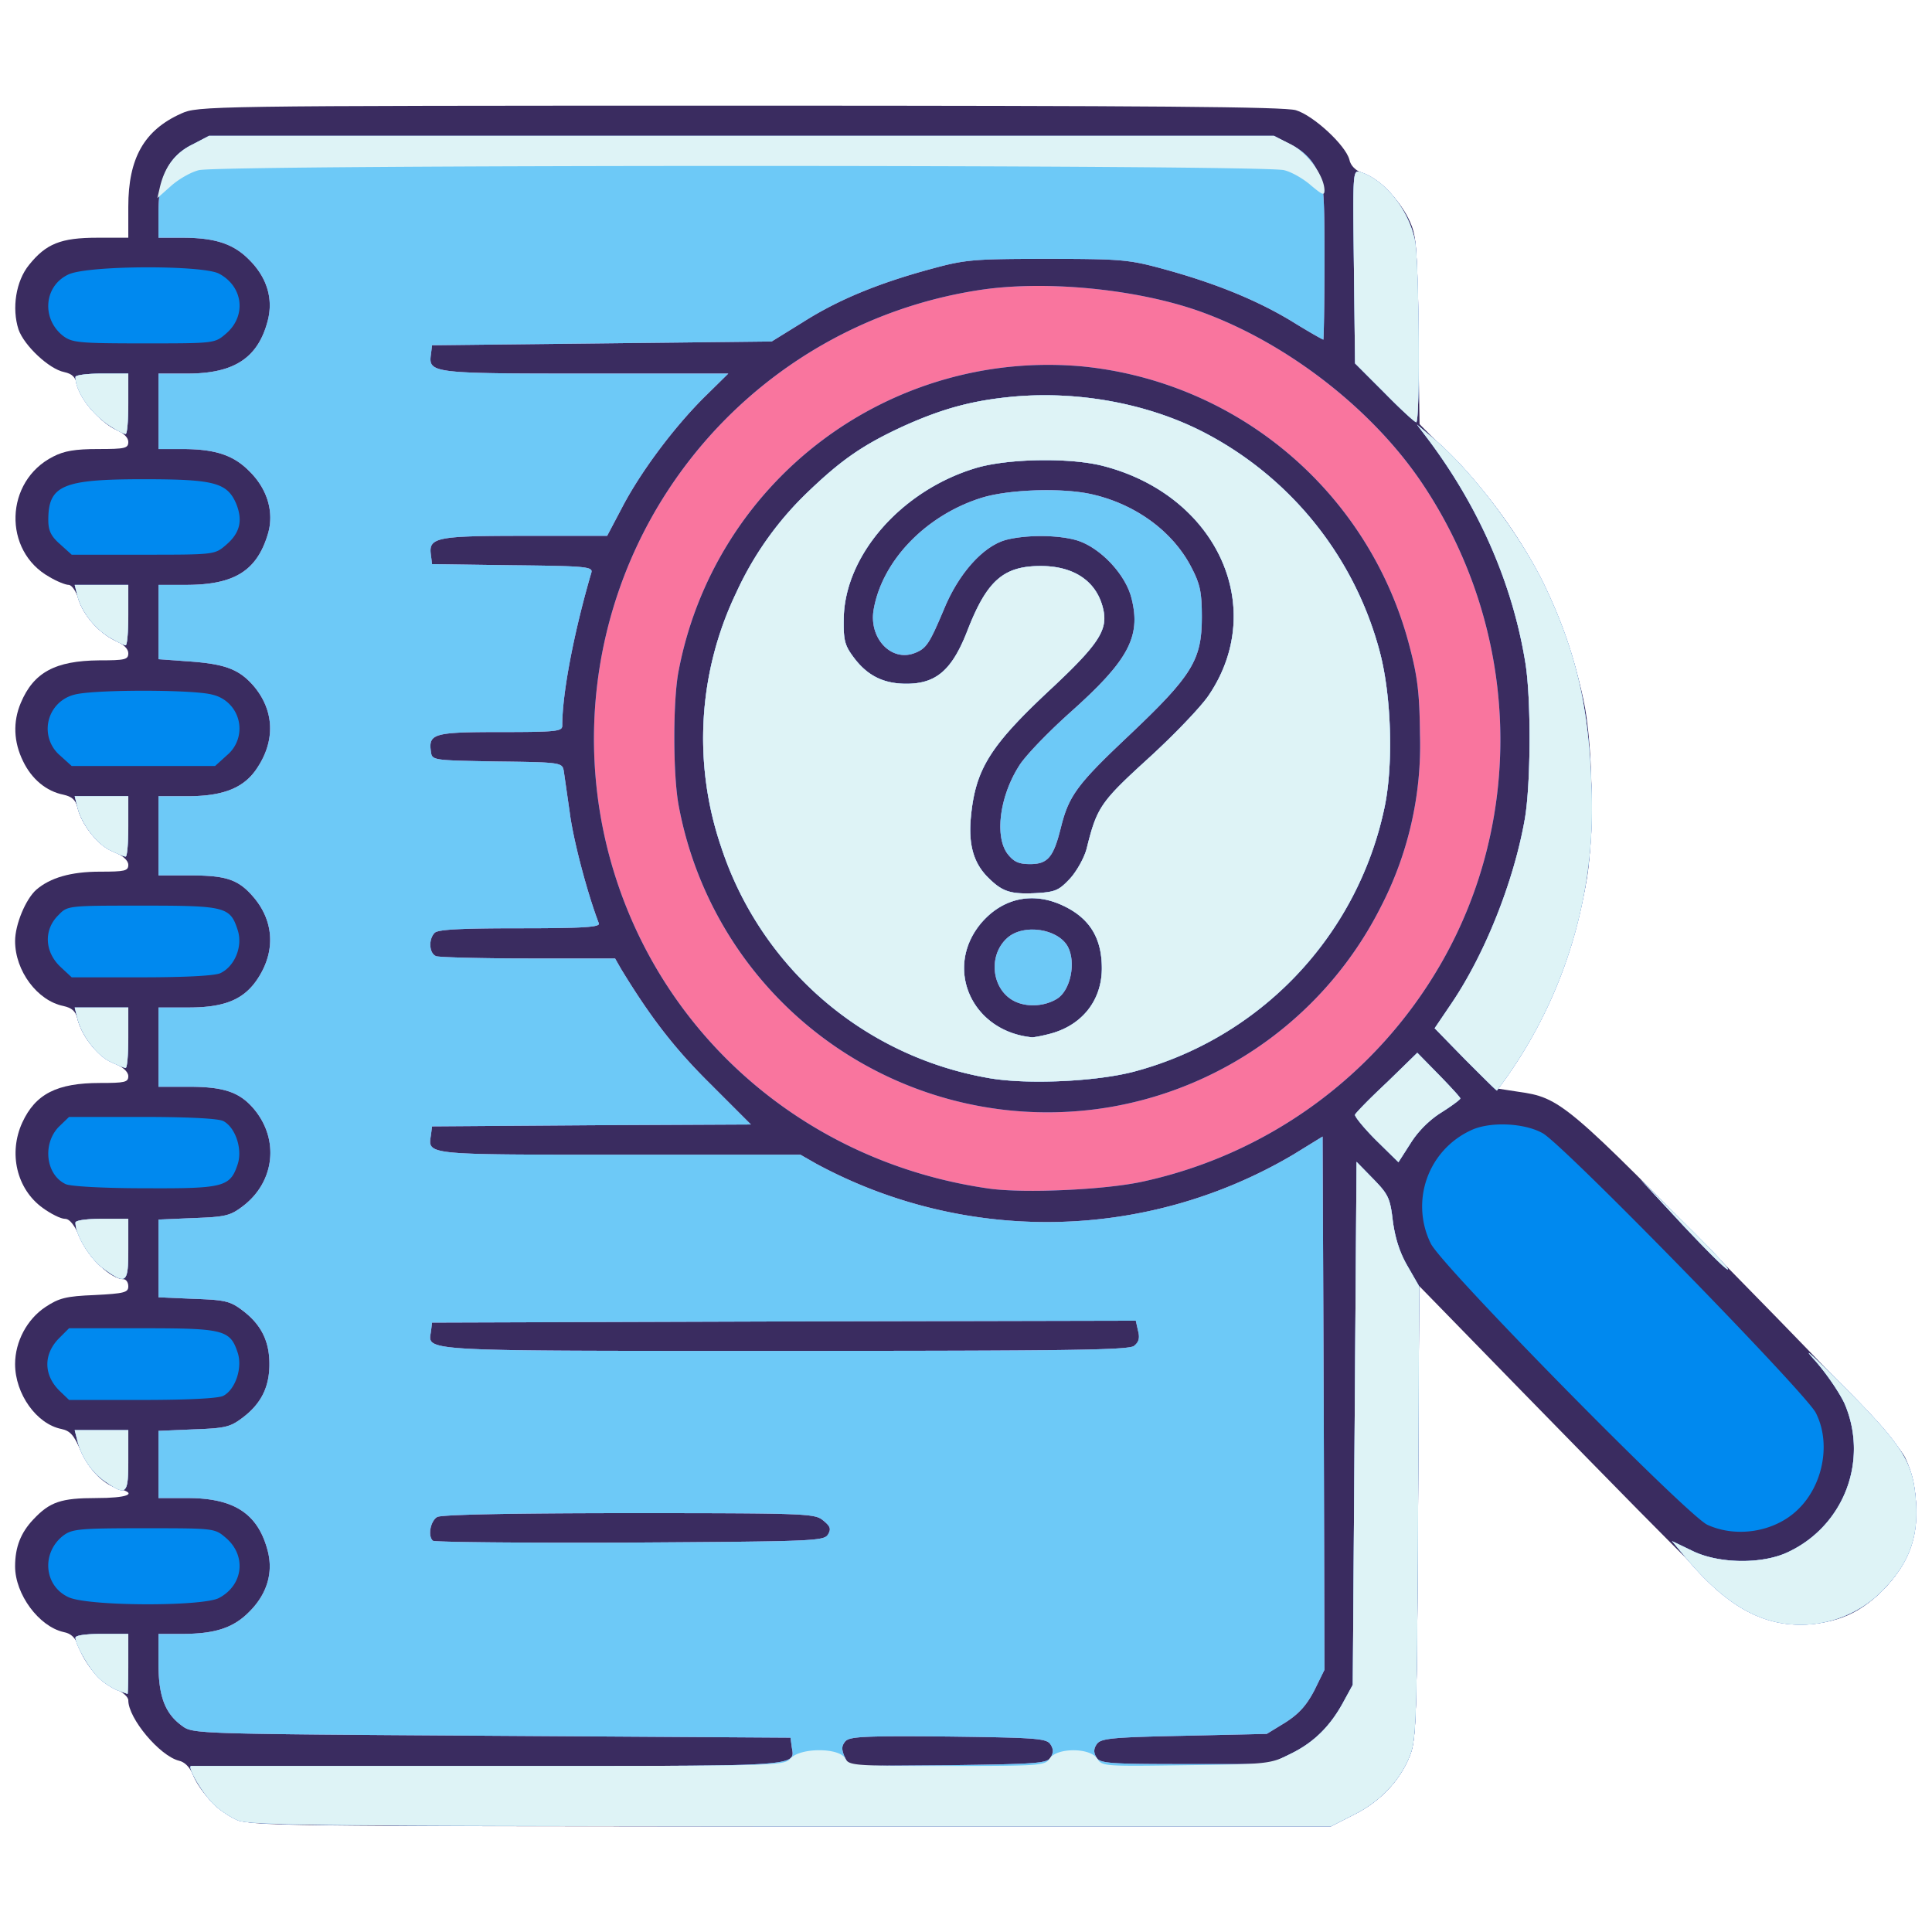 <svg version="1.0" xmlns="http://www.w3.org/2000/svg" width="512" height="512" viewBox="0 0 5120 5120"><path d="M625 4821c-45-20-95-72-114-118-7-19-22-34-37-37-51-13-134-112-134-160 0-9-15-22-33-30-39-16-81-63-98-111-9-25-20-36-41-40-65-15-128-100-128-174 0-51 15-89 48-124 44-47 74-57 167-57 81 0 111-11 62-24-41-10-79-48-103-101-18-42-28-53-51-58-66-13-123-93-123-172 0-60 32-119 80-151 36-24 55-29 131-32 79-4 89-7 89-23 0-11-6-19-13-19-32 0-90-54-113-106-16-37-29-54-42-54-11 0-37-13-59-29-69-50-91-145-54-226 35-76 92-105 206-105 66 0 75-2 75-18 0-12-15-25-40-36-42-18-84-70-95-117-5-20-15-28-37-33-69-14-128-93-128-172 0-44 28-111 56-136 37-32 92-48 169-48 66 0 75-2 75-18 0-12-15-25-40-36-42-18-84-70-95-117-5-20-15-28-37-33-45-9-84-41-107-89-25-51-27-104-6-154 34-81 91-112 208-113 69 0 77-2 77-19 0-11-12-23-30-31-43-18-89-68-102-112-6-21-18-38-26-38s-31-9-51-21c-124-69-119-254 10-319 29-15 58-20 119-20 72 0 80-2 80-19 0-11-12-23-30-31-40-16-96-80-105-118-5-23-13-31-35-36-40-8-106-70-121-113-18-56-7-128 28-171 45-56 84-72 181-72h82v-82c0-129 42-203 140-247 45-20 57-21 1479-21 1101 0 1443 3 1475 12 47 14 132 93 142 131 3 16 17 29 33 35 43 15 97 68 123 120 22 45 23 59 26 296l4 250 81 82c182 181 298 394 353 647 25 111 29 351 10 472-29 177-111 384-202 512l-34 48 52 8c114 16 127 27 580 490 312 318 430 445 447 480 31 65 38 157 17 229-21 74-95 156-168 188-77 34-175 32-252-3-64-29-91-56-613-590l-272-279-3 599c-3 545-5 602-21 644-26 67-79 123-149 158l-61 31H2096c-1363 0-1433-1-1471-19z" fill="#3a2c60"/><g fill="#0089ef"><path d="M630 4824c-19-8-48-27-63-42-30-28-73-102-60-102h789c846 0 810 3 802-52l-3-23-792-5c-781-5-792-5-820-26-46-33-63-79-63-166v-78h63c87 0 136-16 178-59 47-47 64-104 48-163-26-97-89-138-212-138h-77v-178l93-4c84-3 97-6 130-31 49-37 71-81 71-142s-22-105-71-142c-33-25-46-28-130-31l-93-4v-206l93-4c84-3 97-6 130-31 85-64 98-177 30-258-38-45-80-59-173-59h-80v-210h80c97 0 148-22 184-78 46-71 42-149-10-212-41-49-73-60-169-60h-85v-210h78c96 0 151-23 185-77 47-72 43-150-9-213-39-46-76-60-170-67l-84-6v-197h78c124-1 183-38 212-135 17-57-1-119-49-166-42-43-91-59-178-59h-63V990h77c123 0 186-41 212-138 16-59-1-116-48-163-42-43-91-59-178-59h-63v-68c0-92 28-149 90-179l44-23h2822l44 23c30 14 53 36 67 62 21 38 23 51 23 248 0 114-2 207-3 207-2 0-41-22-86-50-95-57-205-101-341-138-88-24-111-26-305-26s-217 2-305 26c-141 38-248 82-341 141l-84 52-450 5-450 5-3 24c-7 50 3 51 410 51h378l-65 64c-81 81-169 199-218 294l-38 72h-218c-235 0-256 4-249 51l3 24 214 3c197 2 213 4 208 20-45 154-77 317-77 405 0 15-14 17-164 17-176 0-191 4-184 52 3 23 4 23 175 26 170 2 173 3 177 25l16 111c9 71 46 212 77 293 4 10-41 13-209 13-153 0-217 3-226 12-17 17-15 55 4 62 9 3 119 6 245 6h229l16 28c78 128 141 210 236 304l108 108-422 2-423 3-3 23c-8 53-18 52 500 52h479l42 24a1284 1284 0 001264-24l78-48 3 706 2 707-27 55c-21 40-41 62-77 85l-49 30-220 5c-195 4-221 7-231 23-8 12-8 22 0 35 10 15 33 17 235 17h224l57-28c61-30 105-74 140-140l23-42 5-693 5-693 44 45c40 41 45 51 52 111 6 45 18 84 39 120l31 54-3 598c-3 545-5 602-21 644-26 67-79 123-149 158l-61 31H2096c-1256-1-1435-3-1466-16zm2154-166c8-13 8-23 0-35-10-16-36-18-271-21-225-2-262 0-273 13-10 12-10 21-2 40l12 25 261-2c237-3 263-5 273-20zm-590-591c9-15 7-22-13-38-22-18-43-19-513-19-318 0-496 4-509 10-18 10-26 50-12 63 3 4 238 6 521 5 485-3 515-4 526-21zm811-500c13-10 16-21 11-40l-6-27-933 2-932 3-3 24c-8 53-37 51 938 51 743 0 909-2 925-13zM310 4479c-14-6-36-20-48-32-24-22-62-88-62-107 0-6 28-10 70-10h70v80c0 44-1 80-2 79l-28-10zM4713 4300c-84-17-159-70-243-169l-39-47 52 25c71 36 190 37 258 3a302 302 0 00147-393c-14-30-51-84-83-119-32-36 5-2 82 75 155 156 182 199 190 299 8 93-15 162-77 229a305 305 0 01-287 97z"/><path d="M180 4232c-64-31-70-117-13-162 24-18 41-20 214-20 186 0 188 0 217 25 56 47 47 126-18 160-45 23-352 22-400-3zM4525 4041c-52-23-700-681-733-745a222 222 0 01105-300c48-24 141-21 191 7 53 28 696 687 724 741 41 80 20 193-49 258-61 58-161 74-238 39zM280 3927c-36-24-64-65-75-109l-7-28h142v80c0 90-5 95-60 57zM157 3685c-42-42-42-97 0-139l26-26h194c216 0 233 4 253 65 13 40-6 97-38 114-13 7-95 11-215 11H183l-26-25zM273 3361c-35-26-73-88-73-121 0-6 31-10 70-10h70v80c0 92-5 96-67 51zM4460 3247l-113-122 118 117c66 65 117 119 114 122s-56-50-119-117zM2622 3150c-489-69-881-412-1007-881a1203 1203 0 01972-1499c176-29 425-5 595 56 230 83 459 261 591 461 255 385 271 881 42 1273a1207 1207 0 01-785 571c-98 22-314 32-408 19zm319-216a991 991 0 00718-530 932 932 0 00104-459c-1-105-6-150-27-230a997 997 0 00-868-744 997 997 0 00-1069 804c-16 76-16 281 0 362a994 994 0 001142 797z"/><path d="M2615 2856a909 909 0 01-704-612 892 892 0 0140-673 869 869 0 01195-272c86-82 143-121 247-169 104-47 184-69 294-79 171-15 352 18 498 92a920 920 0 01472 586c31 118 36 304 11 416a920 920 0 01-663 695c-103 27-291 35-390 16zm170-117c84-23 135-89 135-173 0-81-33-134-105-167-78-36-156-19-212 44-104 119-30 290 132 306 6 0 28-4 50-10zm51-411c18-20 38-56 44-80 27-109 37-123 163-238 67-61 139-136 160-167 158-233 22-530-279-608-88-23-256-20-340 6-197 60-346 232-348 399-1 58 3 71 27 103 36 48 79 69 139 69 80 0 122-37 163-144 51-130 95-168 193-168 90 0 150 42 166 116 12 54-14 93-138 209-162 151-201 213-213 340-7 73 7 122 45 160s59 45 126 42c53-3 62-7 92-39z"/><path d="M2692 2655c-63-28-76-121-23-169 43-39 135-25 161 23 22 42 7 116-29 138-31 19-75 23-109 8zM2671 2264c-36-46-22-154 30-235 16-26 77-89 134-140 155-138 189-201 164-302-15-64-83-136-145-155-51-15-136-15-189-1-60 17-125 89-164 185-38 90-46 103-78 115-61 23-120-39-108-114 22-131 139-252 287-298 71-22 214-27 292-9 115 26 214 98 263 193 23 44 28 65 28 132 0 114-25 155-193 314-138 130-160 160-181 246-19 76-34 95-81 95-30 0-43-6-59-26zM174 3138c-53-25-62-107-18-152l27-26h194c120 0 202 4 215 11 32 17 51 74 38 114-20 61-37 65-247 64-108 0-197-5-209-11zM3646 3021c-32-32-57-63-55-67 2-5 40-44 85-86l80-78 57 58c31 32 57 60 57 63s-23 20-50 37c-32 20-62 50-82 82l-32 50-60-59zM3883 2808l-81-83 44-65c89-131 166-324 195-490 16-93 17-321 1-416-34-207-121-406-253-584l-34-45 45 38c102 86 230 256 294 390 81 170 116 318 123 522a1238 1238 0 01-250 815c-2 0-39-37-84-82zM291 2813c-36-18-76-71-86-115l-7-28h142v80c0 44-3 80-7 80-5 0-23-8-42-17zM161 2563c-43-40-46-99-6-138 24-25 25-25 222-25 221 0 233 3 253 65 14 43-8 96-46 114-16 7-93 11-209 11H190l-29-27zM291 2253c-36-18-76-71-86-115l-7-28h142v80c0 44-3 80-7 80-5 0-23-8-42-17zM159 2002a93 93 0 0138-161c49-14 317-14 366 0a92 92 0 0139 160l-32 29H190l-31-28zM290 1689c-39-23-75-69-85-111l-7-28h142v80c0 44-3 80-7 80-5 0-24-10-43-21zM159 1442c-24-21-31-36-31-64 0-92 38-108 252-108 188 0 222 9 246 65 18 45 10 78-28 110-29 25-32 25-219 25H190l-31-28zM295 1131c-52-32-95-92-95-132 0-5 32-9 70-9h70v80c0 44-3 80-7 80-5 0-21-8-38-19zM3668 1040l-77-77-3-257c-3-252-3-256 17-250 65 20 129 101 145 183 11 62 14 482 3 480-5-1-43-36-85-79zM167 890c-57-45-51-131 13-162 48-25 355-26 400-3 65 34 74 113 18 160-29 25-31 25-217 25-173 0-190-2-214-20z"/></g><g fill="#f9759e"><path d="M630 4824c-19-8-48-27-63-42-30-28-73-102-60-102h789c846 0 810 3 802-52l-3-23-792-5c-781-5-792-5-820-26-46-33-63-79-63-166v-78h63c87 0 136-16 178-59 47-47 64-104 48-163-26-97-89-138-212-138h-77v-178l93-4c84-3 97-6 130-31 49-37 71-81 71-142s-22-105-71-142c-33-25-46-28-130-31l-93-4v-206l93-4c84-3 97-6 130-31 85-64 98-177 30-258-38-45-80-59-173-59h-80v-210h80c97 0 148-22 184-78 46-71 42-149-10-212-41-49-73-60-169-60h-85v-210h78c96 0 151-23 185-77 47-72 43-150-9-213-39-46-76-60-170-67l-84-6v-197h78c124-1 183-38 212-135 17-57-1-119-49-166-42-43-91-59-178-59h-63V990h77c123 0 186-41 212-138 16-59-1-116-48-163-42-43-91-59-178-59h-63v-68c0-92 28-149 90-179l44-23h2822l44 23c30 14 53 36 67 62 21 38 23 51 23 248 0 114-2 207-3 207-2 0-41-22-86-50-95-57-205-101-341-138-88-24-111-26-305-26s-217 2-305 26c-141 38-248 82-341 141l-84 52-450 5-450 5-3 24c-7 50 3 51 410 51h378l-65 64c-81 81-169 199-218 294l-38 72h-218c-235 0-256 4-249 51l3 24 214 3c197 2 213 4 208 20-45 154-77 317-77 405 0 15-14 17-164 17-176 0-191 4-184 52 3 23 4 23 175 26 170 2 173 3 177 25l16 111c9 71 46 212 77 293 4 10-41 13-209 13-153 0-217 3-226 12-17 17-15 55 4 62 9 3 119 6 245 6h229l16 28c78 128 141 210 236 304l108 108-422 2-423 3-3 23c-8 53-18 52 500 52h479l42 24a1284 1284 0 001264-24l78-48 3 706 2 707-27 55c-21 40-41 62-77 85l-49 30-220 5c-195 4-221 7-231 23-8 12-8 22 0 35 10 15 33 17 235 17h224l57-28c61-30 105-74 140-140l23-42 5-693 5-693 44 45c40 41 45 51 52 111 6 45 18 84 39 120l31 54-3 598c-3 545-5 602-21 644-26 67-79 123-149 158l-61 31H2096c-1256-1-1435-3-1466-16zm2154-166c8-13 8-23 0-35-10-16-36-18-271-21-225-2-262 0-273 13-10 12-10 21-2 40l12 25 261-2c237-3 263-5 273-20zm-590-591c9-15 7-22-13-38-22-18-43-19-513-19-318 0-496 4-509 10-18 10-26 50-12 63 3 4 238 6 521 5 485-3 515-4 526-21zm811-500c13-10 16-21 11-40l-6-27-933 2-932 3-3 24c-8 53-37 51 938 51 743 0 909-2 925-13zM310 4479c-14-6-36-20-48-32-24-22-62-88-62-107 0-6 28-10 70-10h70v80c0 44-1 80-2 79l-28-10zM4713 4300c-84-17-159-70-243-169l-39-47 52 25c71 36 190 37 258 3a302 302 0 00147-393c-14-30-51-84-83-119-32-36 5-2 82 75 155 156 182 199 190 299 8 93-15 162-77 229a305 305 0 01-287 97zM280 3927c-36-24-64-65-75-109l-7-28h142v80c0 90-5 95-60 57zM273 3361c-35-26-73-88-73-121 0-6 31-10 70-10h70v80c0 92-5 96-67 51zM4460 3247l-113-122 118 117c66 65 117 119 114 122s-56-50-119-117z"/><path d="M2622 3150c-489-69-881-412-1007-881a1203 1203 0 01972-1499c176-29 425-5 595 56 230 83 459 261 591 461 255 385 271 881 42 1273a1207 1207 0 01-785 571c-98 22-314 32-408 19zm319-216a991 991 0 00718-530 932 932 0 00104-459c-1-105-6-150-27-230a997 997 0 00-868-744 997 997 0 00-1069 804c-16 76-16 281 0 362a994 994 0 001142 797z"/><path d="M2615 2856a909 909 0 01-704-612 892 892 0 0140-673 869 869 0 01195-272c86-82 143-121 247-169 104-47 184-69 294-79 171-15 352 18 498 92a920 920 0 01472 586c31 118 36 304 11 416a920 920 0 01-663 695c-103 27-291 35-390 16zm170-117c84-23 135-89 135-173 0-81-33-134-105-167-78-36-156-19-212 44-104 119-30 290 132 306 6 0 28-4 50-10zm51-411c18-20 38-56 44-80 27-109 37-123 163-238 67-61 139-136 160-167 158-233 22-530-279-608-88-23-256-20-340 6-197 60-346 232-348 399-1 58 3 71 27 103 36 48 79 69 139 69 80 0 122-37 163-144 51-130 95-168 193-168 90 0 150 42 166 116 12 54-14 93-138 209-162 151-201 213-213 340-7 73 7 122 45 160s59 45 126 42c53-3 62-7 92-39z"/><path d="M2692 2655c-63-28-76-121-23-169 43-39 135-25 161 23 22 42 7 116-29 138-31 19-75 23-109 8zM2671 2264c-36-46-22-154 30-235 16-26 77-89 134-140 155-138 189-201 164-302-15-64-83-136-145-155-51-15-136-15-189-1-60 17-125 89-164 185-38 90-46 103-78 115-61 23-120-39-108-114 22-131 139-252 287-298 71-22 214-27 292-9 115 26 214 98 263 193 23 44 28 65 28 132 0 114-25 155-193 314-138 130-160 160-181 246-19 76-34 95-81 95-30 0-43-6-59-26zM3646 3021c-32-32-57-63-55-67 2-5 40-44 85-86l80-78 57 58c31 32 57 60 57 63s-23 20-50 37c-32 20-62 50-82 82l-32 50-60-59zM3883 2808l-81-83 44-65c89-131 166-324 195-490 16-93 17-321 1-416-34-207-121-406-253-584l-34-45 45 38c102 86 230 256 294 390 81 170 116 318 123 522a1238 1238 0 01-250 815c-2 0-39-37-84-82zM291 2813c-36-18-76-71-86-115l-7-28h142v80c0 44-3 80-7 80-5 0-23-8-42-17zM291 2253c-36-18-76-71-86-115l-7-28h142v80c0 44-3 80-7 80-5 0-23-8-42-17zM290 1689c-39-23-75-69-85-111l-7-28h142v80c0 44-3 80-7 80-5 0-24-10-43-21zM295 1131c-52-32-95-92-95-132 0-5 32-9 70-9h70v80c0 44-3 80-7 80-5 0-21-8-38-19zM3668 1040l-77-77-3-257c-3-252-3-256 17-250 65 20 129 101 145 183 11 62 14 482 3 480-5-1-43-36-85-79z"/></g><g fill="#6dc9f7"><path d="M630 4824c-19-8-48-27-63-42-30-28-73-102-60-102h789c846 0 810 3 802-52l-3-23-792-5c-781-5-792-5-820-26-46-33-63-79-63-166v-78h63c87 0 136-16 178-59 47-47 64-104 48-163-26-97-89-138-212-138h-77v-178l93-4c84-3 97-6 130-31 49-37 71-81 71-142s-22-105-71-142c-33-25-46-28-130-31l-93-4v-206l93-4c84-3 97-6 130-31 85-64 98-177 30-258-38-45-80-59-173-59h-80v-210h80c97 0 148-22 184-78 46-71 42-149-10-212-41-49-73-60-169-60h-85v-210h78c96 0 151-23 185-77 47-72 43-150-9-213-39-46-76-60-170-67l-84-6v-197h78c124-1 183-38 212-135 17-57-1-119-49-166-42-43-91-59-178-59h-63V990h77c123 0 186-41 212-138 16-59-1-116-48-163-42-43-91-59-178-59h-63v-68c0-92 28-149 90-179l44-23h2822l44 23c30 14 53 36 67 62 21 38 23 51 23 248 0 114-2 207-3 207-2 0-41-22-86-50-95-57-205-101-341-138-88-24-111-26-305-26s-217 2-305 26c-141 38-248 82-341 141l-84 52-450 5-450 5-3 24c-7 50 3 51 410 51h378l-65 64c-81 81-169 199-218 294l-38 72h-218c-235 0-256 4-249 51l3 24 214 3c197 2 213 4 208 20-45 154-77 317-77 405 0 15-14 17-164 17-176 0-191 4-184 52 3 23 4 23 175 26 170 2 173 3 177 25l16 111c9 71 46 212 77 293 4 10-41 13-209 13-153 0-217 3-226 12-17 17-15 55 4 62 9 3 119 6 245 6h229l16 28c78 128 141 210 236 304l108 108-422 2-423 3-3 23c-8 53-18 52 500 52h479l42 24a1284 1284 0 001264-24l78-48 3 706 2 707-27 55c-21 40-41 62-77 85l-49 30-220 5c-195 4-221 7-231 23-8 12-8 22 0 35 10 15 33 17 235 17h224l57-28c61-30 105-74 140-140l23-42 5-693 5-693 44 45c40 41 45 51 52 111 6 45 18 84 39 120l31 54-3 598c-3 545-5 602-21 644-26 67-79 123-149 158l-61 31H2096c-1256-1-1435-3-1466-16zm2154-166c8-13 8-23 0-35-10-16-36-18-271-21-225-2-262 0-273 13-10 12-10 21-2 40l12 25 261-2c237-3 263-5 273-20zm-590-591c9-15 7-22-13-38-22-18-43-19-513-19-318 0-496 4-509 10-18 10-26 50-12 63 3 4 238 6 521 5 485-3 515-4 526-21zm811-500c13-10 16-21 11-40l-6-27-933 2-932 3-3 24c-8 53-37 51 938 51 743 0 909-2 925-13zM310 4479c-14-6-36-20-48-32-24-22-62-88-62-107 0-6 28-10 70-10h70v80c0 44-1 80-2 79l-28-10zM4713 4300c-84-17-159-70-243-169l-39-47 52 25c71 36 190 37 258 3a302 302 0 00147-393c-14-30-51-84-83-119-32-36 5-2 82 75 155 156 182 199 190 299 8 93-15 162-77 229a305 305 0 01-287 97zM280 3927c-36-24-64-65-75-109l-7-28h142v80c0 90-5 95-60 57zM273 3361c-35-26-73-88-73-121 0-6 31-10 70-10h70v80c0 92-5 96-67 51zM4460 3247l-113-122 118 117c66 65 117 119 114 122s-56-50-119-117z"/><path d="M3646 3021c-32-32-57-63-55-67 2-5 40-44 85-86l80-78 57 58c31 32 57 60 57 63s-23 20-50 37c-32 20-62 50-82 82l-32 50-60-59zM3883 2808l-81-83 44-65c89-131 166-324 195-490 16-93 17-321 1-416-34-207-121-406-253-584l-34-45 45 38c102 86 230 256 294 390 81 170 116 318 123 522a1238 1238 0 01-250 815c-2 0-39-37-84-82zM2615 2856a909 909 0 01-704-612 892 892 0 0140-673 869 869 0 01195-272c86-82 143-121 247-169 104-47 184-69 294-79 171-15 352 18 498 92a920 920 0 01472 586c31 118 36 304 11 416a920 920 0 01-663 695c-103 27-291 35-390 16zm170-117c84-23 135-89 135-173 0-81-33-134-105-167-78-36-156-19-212 44-104 119-30 290 132 306 6 0 28-4 50-10zm51-411c18-20 38-56 44-80 27-109 37-123 163-238 67-61 139-136 160-167 158-233 22-530-279-608-88-23-256-20-340 6-197 60-346 232-348 399-1 58 3 71 27 103 36 48 79 69 139 69 80 0 122-37 163-144 51-130 95-168 193-168 90 0 150 42 166 116 12 54-14 93-138 209-162 151-201 213-213 340-7 73 7 122 45 160s59 45 126 42c53-3 62-7 92-39z"/><path d="M2692 2655c-63-28-76-121-23-169 43-39 135-25 161 23 22 42 7 116-29 138-31 19-75 23-109 8zM2671 2264c-36-46-22-154 30-235 16-26 77-89 134-140 155-138 189-201 164-302-15-64-83-136-145-155-51-15-136-15-189-1-60 17-125 89-164 185-38 90-46 103-78 115-61 23-120-39-108-114 22-131 139-252 287-298 71-22 214-27 292-9 115 26 214 98 263 193 23 44 28 65 28 132 0 114-25 155-193 314-138 130-160 160-181 246-19 76-34 95-81 95-30 0-43-6-59-26zM291 2813c-36-18-76-71-86-115l-7-28h142v80c0 44-3 80-7 80-5 0-23-8-42-17zM291 2253c-36-18-76-71-86-115l-7-28h142v80c0 44-3 80-7 80-5 0-23-8-42-17zM290 1689c-39-23-75-69-85-111l-7-28h142v80c0 44-3 80-7 80-5 0-24-10-43-21zM295 1131c-52-32-95-92-95-132 0-5 32-9 70-9h70v80c0 44-3 80-7 80-5 0-21-8-38-19zM3668 1040l-77-77-3-257c-3-252-3-256 17-250 65 20 129 101 145 183 11 62 14 482 3 480-5-1-43-36-85-79z"/></g><g fill="#def3f6"><path d="M630 4824c-19-8-48-27-63-42-30-28-73-102-60-102h789c770 0 781 0 799-20 26-29 129-29 145 0 10 19 21 20 270 20s260-1 272-20c19-29 108-29 126 1 13 20 20 20 235 17 220-3 223-3 279-31 61-30 105-74 140-140l23-42 5-693 5-693 44 45c40 41 45 51 52 111 6 45 18 84 39 120l31 54-3 598c-3 545-5 602-21 644-26 67-79 123-149 158l-61 31H2096c-1256-1-1435-3-1466-16zM310 4479c-14-6-36-20-48-32-24-22-62-88-62-107 0-6 28-10 70-10h70v80c0 44-1 80-2 79l-28-10zM4713 4300c-84-17-159-70-243-169l-39-47 52 25c71 36 190 37 258 3a302 302 0 00147-393c-14-30-51-84-83-119-32-36 5-2 82 75 155 156 182 199 190 299 8 93-15 162-77 229a305 305 0 01-287 97zM280 3927c-36-24-64-65-75-109l-7-28h142v80c0 90-5 95-60 57zM273 3361c-35-26-73-88-73-121 0-6 31-10 70-10h70v80c0 92-5 96-67 51zM4460 3247l-113-122 118 117c66 65 117 119 114 122s-56-50-119-117zM3646 3021c-32-32-57-63-55-67 2-5 40-44 85-86l80-78 57 58c31 32 57 60 57 63s-23 20-50 37c-32 20-62 50-82 82l-32 50-60-59zM3883 2808l-81-83 44-65c89-131 166-324 195-490 16-93 17-321 1-416-34-207-121-406-253-584l-34-45 45 38c102 86 230 256 294 390 81 170 116 318 123 522a1238 1238 0 01-250 815c-2 0-39-37-84-82zM2615 2856a909 909 0 01-704-612 892 892 0 0140-673 869 869 0 01195-272c86-82 143-121 247-169 104-47 184-69 294-79 171-15 352 18 498 92a920 920 0 01472 586c31 118 36 304 11 416a920 920 0 01-663 695c-103 27-291 35-390 16zm170-117c84-23 135-89 135-173 0-81-33-134-105-167-78-36-156-19-212 44-104 119-30 290 132 306 6 0 28-4 50-10zm51-411c18-20 38-56 44-80 27-109 37-123 163-238 67-61 139-136 160-167 158-233 22-530-279-608-88-23-256-20-340 6-197 60-346 232-348 399-1 58 3 71 27 103 36 48 79 69 139 69 80 0 122-37 163-144 51-130 95-168 193-168 90 0 150 42 166 116 12 54-14 93-138 209-162 151-201 213-213 340-7 73 7 122 45 160s59 45 126 42c53-3 62-7 92-39zM291 2813c-36-18-76-71-86-115l-7-28h142v80c0 44-3 80-7 80-5 0-23-8-42-17zM291 2253c-36-18-76-71-86-115l-7-28h142v80c0 44-3 80-7 80-5 0-23-8-42-17zM290 1689c-39-23-75-69-85-111l-7-28h142v80c0 44-3 80-7 80-5 0-24-10-43-21zM295 1131c-52-32-95-92-95-132 0-5 32-9 70-9h70v80c0 44-3 80-7 80-5 0-21-8-38-19zM3668 1040l-77-77-3-257c-3-252-3-256 17-250 65 20 129 101 145 183 11 62 14 482 3 480-5-1-43-36-85-79zM424 495c13-54 41-90 86-112l44-23h2822l44 22c45 23 89 83 90 122 0 15-5 13-35-12-19-17-51-36-72-41-53-15-2823-15-2876 0-21 5-54 24-74 42l-36 32 7-30z"/></g></svg>